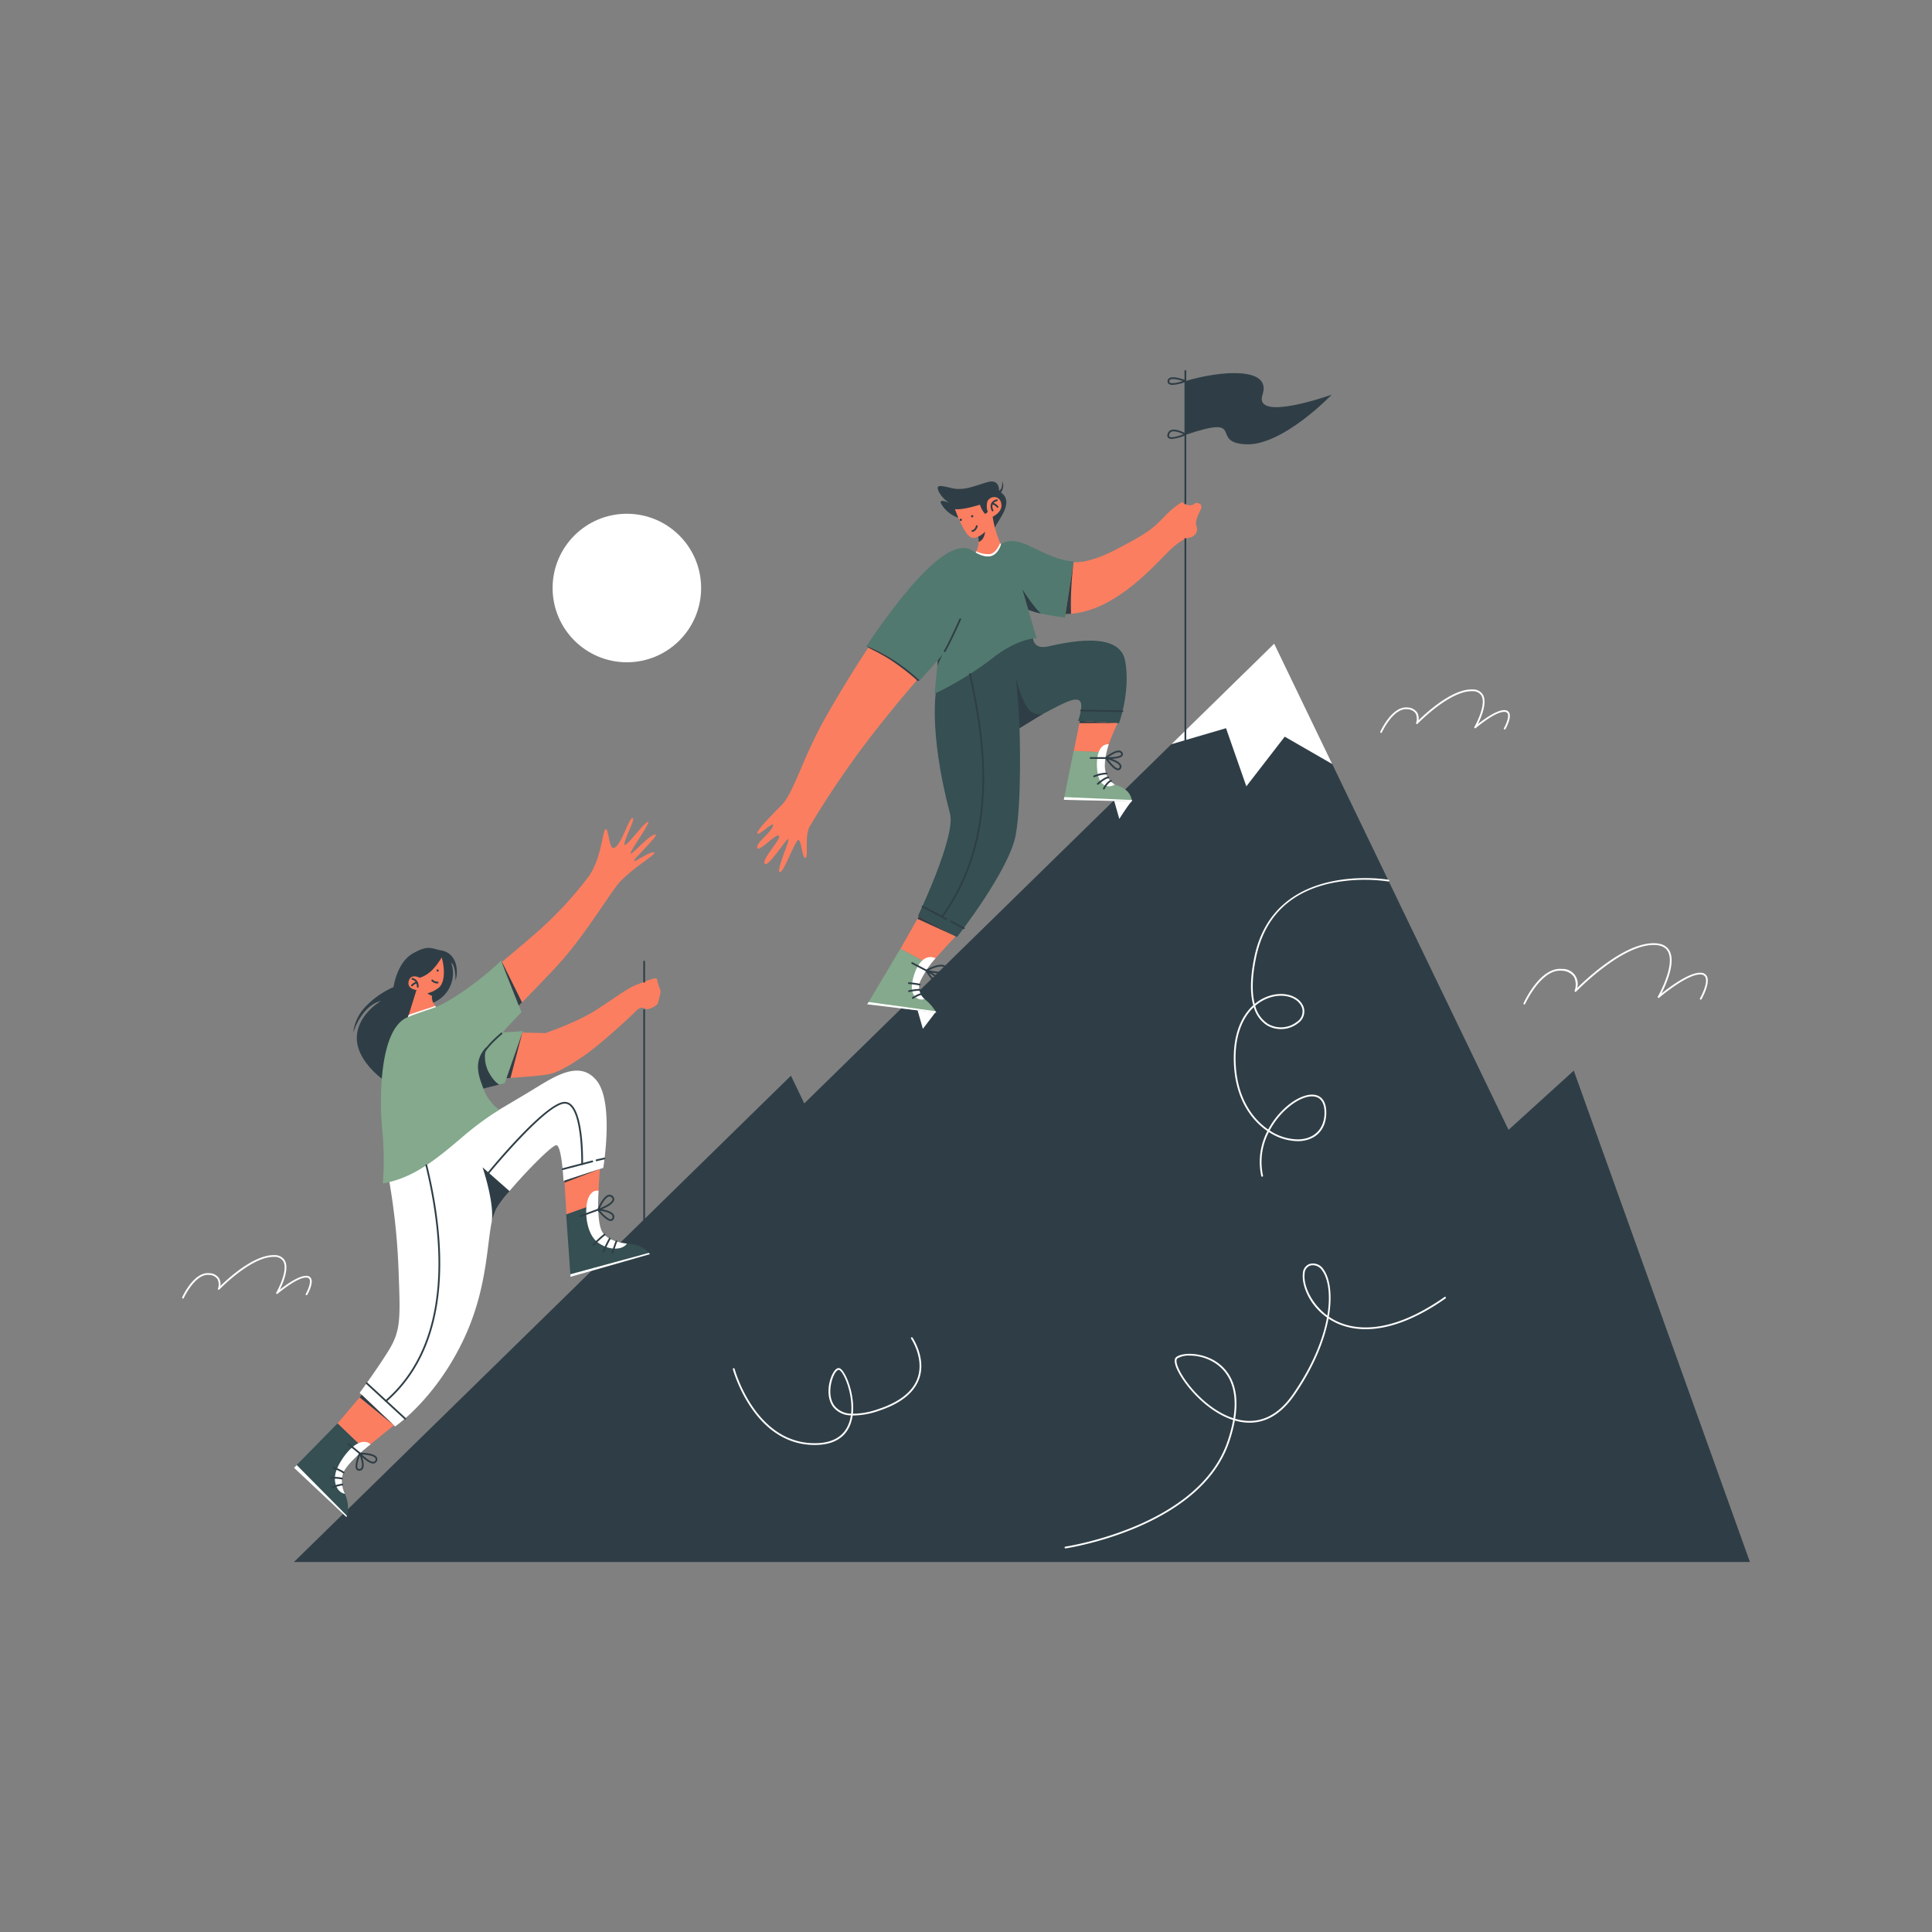 <svg id="SvgjsSvg2448" width="360" height="360" xmlns="http://www.w3.org/2000/svg" version="1.1" xmlns:xlink="http://www.w3.org/1999/xlink" xmlns:svgjs="http://svgjs.com/svgjs"><rect width="100%" height="100%" fill="#808080" stroke="none"/><defs id="SvgjsDefs2449"></defs><g id="SvgjsG2450" transform="matrix(1,0,0,1,0,0)"><svg xmlns="http://www.w3.org/2000/svg" viewBox="0 0 550 400" width="360" height="360"><path fill="#2f3e46" fill-rule="evenodd" d="m448.022 229.785-18.575 16.86-66.71-138.43-133.773 130.894-3.799-7.882-141.474 138.43h414.474l-50.143-139.872z" class="color0a0909 svgShape"></path><path fill="#ffffff" fill-rule="evenodd" d="m322.266 153.13-5.145-.353 1.526 5.344s3.38-5.322 3.619-4.992ZM266.407 213.048l-5.211-.503 1.527 5.344 3.684-4.841z" class="colorfff svgShape"></path><path fill="#ffffff" d="M303.326 365.793a.25.25 0 0 1-.036-.498c.379-.054 37.928-5.74 46.139-29.903a42.069 42.069 0 0 0 1.62-6.147c-8.599-2.742-15.59-12.095-16.514-15.954-.23-.963-.121-1.624.325-1.967 1.852-1.422 7.61-1.375 11.775 1.607 3.288 2.357 6.45 6.978 4.98 15.965q.763.221 1.54.368c5.763 1.08 10.798-1.417 14.948-7.423 5.627-8.14 8.554-15.669 9.664-21.766-5.302-3.753-7.229-9.448-6.865-12.517a2.922 2.922 0 0 1 1.832-2.712 3.535 3.535 0 0 1 4.06 1.547c1.763 2.395 2.58 7.167 1.503 13.438q.433.3.893.575c4.677 2.799 15.059 5.71 32.042-6.18a.25.25 0 0 1 .288.41c-17.216 12.053-27.805 9.059-32.586 6.2a18.8 18.8 0 0 1-.735-.464c-1.146 6.141-4.089 13.658-9.684 21.755-4.274 6.181-9.475 8.746-15.452 7.628q-.773-.145-1.533-.364a42.456 42.456 0 0 1-1.629 6.161c-8.31 24.454-46.158 30.183-46.539 30.238a.241.241 0 0 1-.036.002Zm35.388-54.888a6.32 6.32 0 0 0-3.549.815c-.268.205-.318.722-.144 1.453.902 3.763 7.716 12.874 16.112 15.576 1.4-8.694-1.63-13.147-4.79-15.41a13.344 13.344 0 0 0-7.63-2.434Zm35.089-25.729a3.091 3.091 0 0 0-.92.147 2.463 2.463 0 0 0-1.485 2.294c-.395 3.337 1.957 8.577 6.465 11.905.997-5.994.215-10.542-1.471-12.832a3.219 3.219 0 0 0-2.59-1.514ZM231.937 336.351c-.116 0-.23 0-.347-.003-17.134-.28-22.896-21.335-22.952-21.548a.25.25 0 0 1 .178-.304.247.247 0 0 1 .305.177c.056.21 5.724 20.902 22.477 21.175 7.762.152 10.077-4.184 10.63-7.918a6.557 6.557 0 0 1-5.029-2.382c-2.224-2.909-1.322-7.763.153-10.007.534-.812 1.086-1.173 1.588-1.046 1.618.403 4.47 7.207 3.851 12.965a21.787 21.787 0 0 0 7.153-1.286c6.168-2.02 9.973-5.047 11.309-8.995 1.871-5.531-1.84-11.032-1.878-11.087a.25.25 0 1 1 .412-.283c.04.057 3.89 5.756 1.94 11.526-1.387 4.108-5.3 7.242-11.626 9.314a22.075 22.075 0 0 1-7.372 1.307c-.56 3.887-2.91 8.395-10.792 8.395Zm6.81-21.38c-.262 0-.628.314-.977.846-1.225 1.863-2.33 6.606-.173 9.428a6.135 6.135 0 0 0 4.694 2.192c.63-5.715-2.183-12.136-3.472-12.458a.296.296 0 0 0-.072-.008ZM359.309 259.988a.25.25 0 0 1-.244-.194 18.837 18.837 0 0 1 1.737-12.803c-4.661-3.165-8.763-9.028-9.457-17.988-.693-8.923 1.916-14.65 5.435-17.837-.83-3.004-1.01-7.383.325-13.76 5.742-27.413 37.866-22.02 38.193-21.961a.25.25 0 0 1-.088.492 47.27 47.27 0 0 0-16.707.574c-11.508 2.64-18.543 9.705-20.907 20.997-1.287 6.146-1.156 10.381-.4 13.297a12.212 12.212 0 0 1 5.176-2.582c4.009-.874 7.679.58 8.742 3.46a4.039 4.039 0 0 1-1.539 4.559 7.898 7.898 0 0 1-8.848.673 8.981 8.981 0 0 1-3.788-5.214c-3.326 3.127-5.762 8.674-5.096 17.263.68 8.755 4.663 14.487 9.188 17.583a22.735 22.735 0 0 1 5.921-7.117c3.193-2.503 6.425-3.423 8.438-2.401 1.047.531 2.272 1.842 2.169 5.072-.152 4.68-3.193 7.652-7.937 7.76a15.355 15.355 0 0 1-8.402-2.594 18.344 18.344 0 0 0-1.668 12.414.25.25 0 0 1-.187.3.235.235 0 0 1-.056.007Zm2.14-13.163a14.831 14.831 0 0 0 8.161 2.536c4.453-.1 7.307-2.889 7.449-7.275.076-2.35-.58-3.944-1.896-4.61-1.839-.933-4.865-.033-7.902 2.348a22.225 22.225 0 0 0-5.813 7Zm-4.105-35.489a8.587 8.587 0 0 0 3.641 5.15 7.378 7.378 0 0 0 8.272-.63 3.519 3.519 0 0 0 1.388-4c-.976-2.645-4.408-3.968-8.166-3.145a11.725 11.725 0 0 0-5.135 2.625Z" class="colorfff svgShape"></path><path fill="#ffffff" fill-rule="evenodd" d="m333.457 136.864 15.565-4.561 5.786 16.554 10.929-14.141 13.528 7.797-16.528-34.298-29.28 28.649z" class="colorfff svgShape"></path><path fill="#ffffff" d="M433.946 210.958a.246.246 0 0 1-.103-.022.25.25 0 0 1-.124-.331c.185-.41 4.499-9.786 10.353-9.786.17 0 .34.008.512.023a4.263 4.263 0 0 1 4.401 5.435c2.81-2.795 13.772-13.068 22.143-12.757 2.009.08 3.401.796 4.138 2.128 1.85 3.346-.973 9.632-2.283 12.197 2.288-1.835 7.97-6.103 11.203-5.922a1.927 1.927 0 0 1 1.712.954c1.079 1.987-1.404 6.394-1.51 6.581a.25.25 0 1 1-.435-.248c.026-.043 2.453-4.351 1.506-6.094a1.439 1.439 0 0 0-1.303-.693c-3.805-.25-11.747 6.541-11.828 6.609a.25.25 0 0 1-.379-.314c.05-.089 5.054-8.894 2.88-12.828-.647-1.169-1.9-1.798-3.72-1.87a9.533 9.533 0 0 0-.376-.008c-9.236 0-21.92 13.148-22.05 13.282a.25.25 0 0 1-.414-.26 5.067 5.067 0 0 0-.193-3.94 4.376 4.376 0 0 0-3.539-1.754 4.78 4.78 0 0 0-.456-.021c-5.543 0-9.863 9.395-9.907 9.493a.25.25 0 0 1-.228.146ZM393.173 133.64a.25.25 0 0 1-.228-.354c.131-.29 3.171-6.9 7.322-6.9.12 0 .242.005.364.017a3.458 3.458 0 0 1 2.8 1.427 3.367 3.367 0 0 1 .385 2.24c2.205-2.166 9.663-9.045 15.403-8.796a3.253 3.253 0 0 1 2.96 1.53c1.244 2.25-.478 6.35-1.445 8.31 1.71-1.347 5.305-3.957 7.482-3.957.05 0 .1 0 .15.004a1.418 1.418 0 0 1 1.26.707c.763 1.403-.868 4.35-1.057 4.682a.255.255 0 0 1-.341.094.252.252 0 0 1-.094-.342c.474-.834 1.588-3.214 1.053-4.196a.938.938 0 0 0-.85-.445c-2.617-.18-8.176 4.563-8.233 4.61a.25.25 0 0 1-.378-.314c.035-.062 3.52-6.193 2.016-8.912a2.792 2.792 0 0 0-2.543-1.271 5.748 5.748 0 0 0-.26-.005c-6.437 0-15.3 9.187-15.39 9.28a.25.25 0 0 1-.415-.26 3.473 3.473 0 0 0-.13-2.697 2.997 2.997 0 0 0-2.42-1.191c-3.993-.379-7.151 6.521-7.184 6.592a.25.25 0 0 1-.227.146ZM52.085 294.681a.25.25 0 0 1-.228-.353c.135-.297 3.323-7.298 7.686-6.882a3.459 3.459 0 0 1 2.8 1.427 3.36 3.36 0 0 1 .386 2.239c2.17-2.131 9.412-8.8 15.119-8.8.095 0 .189.001.283.005a3.25 3.25 0 0 1 2.96 1.53c1.244 2.248-.477 6.349-1.445 8.309 1.751-1.378 5.456-4.069 7.632-3.953a1.42 1.42 0 0 1 1.262.707c.762 1.403-.87 4.351-1.059 4.683a.25.25 0 0 1-.435-.248c.474-.834 1.589-3.214 1.055-4.197a.94.94 0 0 0-.852-.445c-2.646-.159-8.175 4.562-8.231 4.61a.25.25 0 0 1-.38-.313c.036-.063 3.52-6.194 2.016-8.912a2.788 2.788 0 0 0-2.543-1.271 5.792 5.792 0 0 0-.26-.005c-6.436 0-15.3 9.186-15.39 9.28a.25.25 0 0 1-.414-.261 3.473 3.473 0 0 0-.13-2.695 2.995 2.995 0 0 0-2.421-1.192c-3.965-.388-7.151 6.52-7.184 6.59a.25.25 0 0 1-.227.147Z" class="colorfff svgShape"></path><g fill="#2f3e46" class="color000 svgShape"><path fill="#2f3e46" fill-rule="evenodd" d="M283.102 75.42c1.017-2.37 5.762-7.458 1.869-10.207 0 0 1.23-1.804.278-3.146 0 0 .407 1.87-.856 2.677 0 0 .302-3.465-3.23-2.501-3.533.964-6.59 2.576-10.263 1.702s-4.449-.915-3.685.943a8.408 8.408 0 0 0 2.929 3.22s-3.392-1.482-2.042.58a8.799 8.799 0 0 0 5.898 4c2.722.567 8.085 5.103 9.102 2.732Z" class="color090909 svgShape"></path><path fill="#fb7e60" fill-rule="evenodd" d="M282.93 66.51a2.198 2.198 0 0 0-1.836 1.225 5.108 5.108 0 0 0 .12 3.051l-.771.53a6.735 6.735 0 0 1-1.467-2.647s-4.968 1.61-7.117 1.262c0 0 2.592 7.53 4.793 8.127a2.615 2.615 0 0 0 1.794-.263 6.422 6.422 0 0 1-.683 4.505c5.597 4.06 7.175-2.23 7.175-2.23a31.638 31.638 0 0 1-2.35-7.961c.446-.226 3.09-1.637 2.392-3.98a1.963 1.963 0 0 0-2.05-1.619ZM305.613 85.005s3.787.72 11.913-3.478c9.597-4.96 10.537-6.026 13.905-9.382a24.22 24.22 0 0 1 5.079-4.219s2.107 1.936 3.884.197c0 0 2.39.063 1.394 2.008-.997 1.945-1.579 3.606-1.213 4.531a2.361 2.361 0 0 1-.823 2.905c-1.126.898-2.155-.145-6.319 3.685-4.163 3.83-16.297 18.67-30.182 18.511ZM247.35 109.117s-5.67 8.427-12.181 19.842-9.194 21.68-12.564 25.128-7.297 7.352-7.013 8.21 5.287-4.22 4.407-2.039-4.74 4.588-4.427 6.092 5.458-4.29 6.174-3.4c.717.89-4.94 6.62-4.05 7.904.888 1.284 6.224-7.238 6.718-6.99s-3.508 9.065-2.445 9.435c1.062.371 4.52-9.436 5.36-9.189s1.037 5.336 1.977 5.09-.361-5.95 1.195-8.921a265.585 265.585 0 0 1 18.387-26.872c8.222-10.478 12.56-15.178 12.56-15.178s-7.298-7.017-14.099-9.112ZM261.605 185.823l10.434 5.744s-4.621 4.915-7.287 8.055l-8.415-4.535Z" class="colorfb7e60 svgShape"></path><path fill="#354f52" fill-rule="evenodd" d="M266.622 120.695s-2.571 11.644 3.833 35.972c1.701 6.463-9.13 29.073-9.13 29.073l11.105 6.031s14.96-19.08 16.746-29.194c1.783-10.113 1.065-30.246 1.065-30.246s1.174-1.155 7.01-4.273c5.836-3.117 8.764-4.612 10.076-3.584s-.403 5.756-.403 5.756l11.633.665s3.336-8.91 1.761-17.73c-1.573-8.823-16.948-5.245-21.968-4.137-5.019 1.107-4.266-3.488-4.266-3.488s-4.24-.482-9.55 3.771-13.056 8.708-17.912 11.384Z" class="color464c7d svgShape"></path><path fill="#fb7e60" fill-rule="evenodd" d="m307.404 130.238 10.744.612s-2.685 5.75-3.205 8.344l-9.246-.397Z" class="colorfb7e60 svgShape"></path><path fill="#2f3e46" fill-rule="evenodd" d="M278.444 77.805a6.982 6.982 0 0 0 1.98-1.42s-.107 2.308-1.808 2.877c0 0-.008-.466-.044-.833a3 3 0 0 0-.128-.624Z" class="color090909 svgShape"></path><path fill="#52796f" fill-rule="evenodd" d="M246.647 108.97a181.672 181.672 0 0 1 12.028-16.239c5.98-6.959 13.537-14.316 18.416-10.82 0 0 3.237 1.99 5.184 1.276a5.074 5.074 0 0 0 2.639-3.13s2.154-2.576 8.28.42c6.13 2.997 9.251 4.19 12.457 4.34l-2.487 15.981s-6.844-.739-10.423-2.211l2.346 8.09s-5.36-.03-12.71 5.822a91.771 91.771 0 0 1-16.317 9.987l.923-9.523-5.156 5.757s-8.726-7.781-15.18-9.75Z" class="colorfeb824 svgShape"></path><path fill="#84a98c" fill-rule="evenodd" d="m305.637 138.758 9.314.428a36.086 36.086 0 0 0-.574 6.683c.153 3.39 6.914 1.425 7.908 7.263l-19.447-.44ZM256.307 195.082l8.493 4.542s-3.412 4.521-3.602 6.61c-.241 2.65 2.865 2.652 5.334 7.03l-19.624-2.375Z" class="color6696f8 svgShape"></path><path fill="#ffffff" fill-rule="evenodd" d="M317.365 148.34c-1.726 1.128-4.266.552-4.876-3.132-.61-3.682-.096-8.461 3.158-8.342 0 0-1.755 5.123-.892 7.902a5.684 5.684 0 0 0 2.61 3.572ZM302.856 152.688l19.41.442a2.399 2.399 0 0 0-.062-.389l-19.214-.828ZM263.182 209.4c-1.706.607-3.815-.755-3.583-3.85.233-3.093 2.436-9.633 6.742-7.76a26.248 26.248 0 0 0-4.015 5.886 4.504 4.504 0 0 0 .856 5.724ZM246.881 210.895l19.649 2.386s-.12-.233-.22-.413l-19.023-2.612ZM277.755 82.269l.184-.311a7.645 7.645 0 0 0 3.916.782c1.776-.296 2.875-3.145 2.875-3.145l.217.448s-.743 2.703-2.816 3.25c-2.072.545-4.376-1.024-4.376-1.024Z" class="colorfff svgShape"></path><path fill="#2f3e46" fill-rule="evenodd" d="M292.759 98.601c-.461-1.587-1.706-5.808-1.706-5.808s3.445 5.363 5.303 6.871c0 0-1-.209-1.938-.491-.938-.284-1.66-.572-1.66-.572ZM305.621 84.997s-.506 4.018-.682 8.232c-.175 4.215-.025 6.482-.025 6.482a9.598 9.598 0 0 1-1.588.073ZM266.975 112.98c.617-.706 1.316-1.699 1.316-1.699l-1.46 3.284ZM246.697 108.984c.58.616 3.115 1.478 7.047 4.023a68.938 68.938 0 0 1 7.314 5.641l-.18.214s.652-.08.948-.153a54.647 54.647 0 0 0-7.785-6.025c-4.933-3.094-7.344-3.7-7.344-3.7ZM290.252 132.303c-.162-5.852-1.046-14.341-1.046-14.341s1.414 6.006 3.347 8.57a3.958 3.958 0 0 0 4.383 1.683ZM318.156 130.846l-10.755-.62-.12.631ZM272.041 191.553l-10.86-4.978.404-.71Z" class="color090909 svgShape"></path><path fill="#2f3e46" d="M319.525 127.704h-.004l-11.775-.181a.25.25 0 0 1 .004-.5h.004l11.775.18a.25.25 0 0 1-.004.5ZM269.36 186.891a.25.25 0 0 1-.117-.03l-6.728-3.562a.25.25 0 0 1-.104-.338.253.253 0 0 1 .338-.103l6.729 3.562a.25.25 0 0 1-.118.471ZM274.404 189.51a.252.252 0 0 1-.117-.03l-3.615-1.917a.25.25 0 1 1 .234-.441l3.615 1.917a.25.25 0 0 1-.117.47ZM267.58 205.556c-.016 0-.032 0-.049-.002-1.358-.076-3.78-3.685-4.053-4.097l-.01-.017-3.907-2.053a.25.25 0 1 1 .233-.443l3.93 2.065c.63-.342 3.48-1.811 5.01-1.246a1.431 1.431 0 0 1 .884.899.93.93 0 0 1-.139 1.005c-.64.7-2.696.49-4.209.218 1.26.752 2.866 1.863 3.045 2.735a.765.765 0 0 1-.162.667.724.724 0 0 1-.573.27Zm-3.121-3.563c1.01 1.394 2.407 3.023 3.1 3.062a.222.222 0 0 0 .211-.089.269.269 0 0 0 .055-.246c-.144-.703-1.885-1.89-3.366-2.727Zm-.028-.786c1.772.391 4.16.692 4.68.122.066-.073.142-.204.036-.5a.94.94 0 0 0-.587-.597c-1.088-.401-3.13.48-4.13.976ZM261.808 205.537a.251.251 0 0 1-.07-.01 27.62 27.62 0 0 0-3.017-.397.25.25 0 0 1-.228-.27.24.24 0 0 1 .27-.228 27.286 27.286 0 0 1 3.115.414.25.25 0 0 1-.07.49ZM258.782 207.417a.25.25 0 0 1-.049-.496 14.82 14.82 0 0 1 3.159-.386.25.25 0 0 1 .185.3.245.245 0 0 1-.3.186 15.471 15.471 0 0 0-2.946.39.278.278 0 0 1-.049.006ZM259.858 209.342a.25.25 0 0 1-.127-.465c1.425-.842 2.298-1.199 2.598-1.055a.25.25 0 1 1-.217.451h-.005a10.332 10.332 0 0 0-2.122 1.034.24.24 0 0 1-.127.035ZM318.302 144.271c-1.252 0-3.102-2.559-3.559-3.22l-4.271-.013a.25.25 0 0 1 0-.5h.002l4.243.012c.486-.394 2.71-2.124 4.05-1.863a1.104 1.104 0 0 1 .784.584.815.815 0 0 1 .007.86c-.399.632-1.815.843-2.998.905 1.047.386 2.28.989 2.609 1.763a1.057 1.057 0 0 1-.072.982.894.894 0 0 1-.767.49Zm-2.837-3.07c.862 1.166 2.132 2.57 2.833 2.57h.016a.397.397 0 0 0 .351-.242.558.558 0 0 0 .044-.534c-.33-.777-2.113-1.455-3.244-1.793Zm.063-.643h.051c1.406 0 3.227-.17 3.556-.693.042-.067.076-.167-.026-.36a.598.598 0 0 0-.44-.328c-.8-.16-2.24.727-3.14 1.381ZM311.466 146.265a.25.25 0 0 1-.096-.481 9.902 9.902 0 0 1 3.671-.827.249.249 0 0 1 .21.284.244.244 0 0 1-.282.21 9.868 9.868 0 0 0-3.407.796.253.253 0 0 1-.096.018ZM312.523 148.4a.25.25 0 0 1-.166-.437c.221-.194 2.156-1.88 3.127-1.88l.036.002a.25.25 0 0 1 .239.261.246.246 0 0 1-.262.239l-.02-.001c-.584 0-2.014 1.07-2.788 1.754a.251.251 0 0 1-.166.063ZM314.241 149.753a.246.246 0 0 1-.115-.028.25.25 0 0 1-.106-.337c.109-.21 1.1-2.07 2.198-2.323a.246.246 0 0 1 .299.187.249.249 0 0 1-.188.3c-.74.17-1.598 1.55-1.866 2.067a.249.249 0 0 1-.222.134ZM268.936 110.652a.25.25 0 0 1-.217-.374c1.667-2.917 4.388-9.045 4.416-9.107a.25.25 0 1 1 .457.203c-.028.062-2.76 6.213-4.44 9.152a.248.248 0 0 1-.216.126ZM276.842 76.403a.25.25 0 0 1-.02-.5c.034-.003.679-.086 1.018-1.21a.245.245 0 0 1 .311-.166.25.25 0 0 1 .167.311c-.446 1.48-1.419 1.562-1.46 1.564ZM282.57 70.57a.25.25 0 0 1-.218-.127 2.635 2.635 0 0 1-.212-2.076 2.18 2.18 0 0 1 1.575-1.186.25.25 0 0 1 .129.483 1.716 1.716 0 0 0-1.243.897 2.154 2.154 0 0 0 .186 1.638.25.25 0 0 1-.218.372Z" class="color090909 svgShape"></path><path fill="#2f3e46" d="M283.98 69.55a.248.248 0 0 1-.203-.104 2.449 2.449 0 0 0-1.31-.867.25.25 0 0 1 .108-.489 2.921 2.921 0 0 1 1.61 1.066.25.25 0 0 1-.205.394Z" class="color090909 svgShape"></path><path fill="#2f3e46" fill-rule="evenodd" d="M337.451 33.486c9.964-3 24.643-4.178 21.964 3.858s19.714 0 19.714 0-14.035 14.678-24.535 14.142.643-8.678-17.143-2.678Z" class="color090909 svgShape"></path><path fill="#2f3e46" d="M337.451 68.568a.25.25 0 0 1-.25-.25V30.593a.25.25 0 0 1 .5 0v37.725a.25.25 0 0 1-.25.25ZM337.451 142.762a.25.25 0 0 1-.25-.25V78.42a.25.25 0 0 1 .5 0v64.093a.25.25 0 0 1-.25.25Z" class="color0a0909 svgShape"></path><path fill="#2f3e46" d="M333.599 49.965a1.502 1.502 0 0 1-.973-.265 1.023 1.023 0 0 1-.242-1.13 1.572 1.572 0 0 1 .93-1.124c1.508-.624 4.152.907 4.263.973a.25.25 0 0 1-.023.444 12.457 12.457 0 0 1-3.955 1.102Zm.57-2.173a1.74 1.74 0 0 0-.663.116 1.079 1.079 0 0 0-.638.79c-.118.45.031.578.081.62.53.452 2.52-.136 3.923-.708a6.948 6.948 0 0 0-2.703-.818Z" class="color0a0909 svgShape"></path><path fill="#2f3e46" d="M277.076 71.964a.321.321 0 1 1-.322-.321.321.321 0 0 1 .322.321ZM273.848 72.982a.321.321 0 1 1-.321-.321.321.321 0 0 1 .321.321Z" class="color090909 svgShape"></path><path fill="#2f3e46" d="M268.291 186.073a.256.256 0 0 1-.146-.047.252.252 0 0 1-.057-.35c17.326-24.045 10.903-54.224 7.816-68.728a.248.248 0 0 1 .193-.296.245.245 0 0 1 .296.192c3.102 14.575 9.556 44.9-7.899 69.125a.251.251 0 0 1-.203.104Z" class="color202020 svgShape"></path><path fill="#2f3e46" d="M333.822 34.572a1.849 1.849 0 0 1-1.1-.27.893.893 0 0 1-.341-.837 1.035 1.035 0 0 1 .497-.828c1.214-.742 4.318.476 4.667.618a.25.25 0 0 1-.005.465 12.987 12.987 0 0 1-3.718.852Zm.124-1.677a1.575 1.575 0 0 0-.806.169.533.533 0 0 0-.261.444.395.395 0 0 0 .145.396c.545.413 2.343.015 3.69-.423a9.799 9.799 0 0 0-2.768-.586Z" class="color0a0909 svgShape"></path></g><g fill="#2f3e46" class="color000 svgShape"><path fill="#fb7e60" fill-rule="evenodd" d="m142.771 198.941 4.909 12.36s3.196-3.144 10.362-10.737 13.823-18.433 17.376-23.216c3.555-4.783 12.176-9.447 10.714-9.685s-6.369 3.554-5.546 2.186c.822-1.367 7.897-7.937 5.729-7.26-2.17.676-7.124 6.604-6.767 5.204.356-1.4 6.193-9.33 4.824-8.824-1.368.507-6.79 8.246-6.588 6.221.201-2.027 3.34-7.35 2.262-7.31-1.079.038-3.377 8.451-5.466 8.547-1.186.055-1.43-6.238-2.262-5.344-.832.894-1.119 8.326-4.782 13.493a107.18 107.18 0 0 1-14.775 15.885c-4.666 4.092-9.99 8.48-9.99 8.48ZM160.677 261.053l10.093-3.26-.598 9.708-8.908 3.243ZM103.066 321.984l9.097 8.741-8.434 6.84-7.62-7.36Z" class="colorfb7e60 svgShape"></path><path fill="#2f3e46" fill-rule="evenodd" d="M125.674 195.579c4.23.755 4.985 5.592 3.992 8.559 0 0 .154-4.113-1.23-5.15a9.1 9.1 0 0 1-5.054 11.43c-7.907 3.844-14.647 21.684-14.647 21.684s-7.37-5.295-7.15-11.85c.218-6.555 6.856-10.282 6.856-10.282s-4.982.642-7.9 9.001a12.953 12.953 0 0 1 3.837-7.728 24.696 24.696 0 0 1 7.658-5.247s.929-6.943 5.433-9.537c4.506-2.595 5.364-1.388 8.205-.88Z" class="color090909 svgShape"></path><path fill="#ffffff" fill-rule="evenodd" d="M110.855 261.486a188.257 188.257 0 0 1 2.627 25.712c.489 13.473.663 16.72-3.116 22.705-3.78 5.985-7.98 11.601-7.98 11.601l10.094 9.576s11.56-7.8 19.628-25.038c8.068-17.236 6.055-32.14 9.246-37.17 3.192-5.029 15.429-17.856 17.001-17.856s2.065 10.168 2.065 10.168l11.313-3.709s3.163-18.724-1.922-24.902c-5.086-6.178-12.49-.745-19.36 3.384s-12.278 7.179-15.39 9.426-24.638 13.67-24.206 16.103Z" class="colorfff svgShape"></path><path fill="#fb7e60" fill-rule="evenodd" d="M125.745 197.548c.898 3.164 1.055 7.46-1.165 8.887-3.569 2.296-.126 5.577-.126 5.577s-4.438 3.661-8.293 2.53l2.402-7.705s-2.818-.255-2.198-2.557c.62-2.292 3.137-.929 3.137-.929a8.929 8.929 0 0 0 3.733-2.404 20.005 20.005 0 0 0 2.51-3.4Z" class="colorfb7e60 svgShape"></path><path fill="#84a98c" fill-rule="evenodd" d="m142.714 198.436 5.751 14.74a136.023 136.023 0 0 0-9.137 10.134c-4.143 5.186-2.314 11.433-.361 14.274 1.952 2.84 3.236 3.284 3.236 3.284a89.181 89.181 0 0 0-11.17 8.336c-7.04 5.94-13.24 11.087-22.041 12.714a89.424 89.424 0 0 0-.203-15.534c-.85-8.965-.71-28.5 7.214-31.79 7.926-3.29 6.855-1.83 12.548-5.226a90.97 90.97 0 0 0 14.163-10.932Z" class="color1934be svgShape"></path><path fill="#354f52" fill-rule="evenodd" d="m161.174 270.727 8.999-3.224s-.31 6.118 1.859 9.638c2.04 3.312 9.246-.086 12.978 4.888l-22.59 6.462ZM96.082 330.217l7.676 7.358s-6.127 5.277-6.748 8.162c-.62 2.885 3.354 5.709 1.612 11.144l-14.951-14.016Z" class="color464c7d svgShape"></path><path fill="#2f3e46" fill-rule="evenodd" d="M124.341 206.604a8.55 8.55 0 0 1-2.681 1.164s1.148.9 1.808.732 2.13-2.754.873-1.896ZM142.893 198.854c.754 1.426 5.712 11.496 5.712 11.496l-.91.915s-5.557-13.838-4.802-12.411Z" class="color090909 svgShape"></path><path fill="#ffffff" fill-rule="evenodd" d="m116.092 214.562.263-.656s1.733-.636 3.868-1.312c2.134-.678 3.692-1.227 3.692-1.227l.214.297s-2.273.83-4.286 1.486c-2.013.653-3.751 1.412-3.751 1.412Z" class="colorfff svgShape"></path><path fill="#2f3e46" fill-rule="evenodd" d="M140.014 272.669c.693-5.596-2.639-15.352-2.639-15.352l7.704 6.797a34.596 34.596 0 0 0-3.783 4.94 20.04 20.04 0 0 0-1.282 3.615ZM170.77 257.797l-10.051 3.882-.042-.573ZM112.13 330.75l-9.748-7.942.597-.735Z" class="color090909 svgShape"></path><path fill="#84a98c" fill-rule="evenodd" d="M141.732 218.898c3.095.024 7.136-.374 7.136-.374l-5.16 14.804-6.524 1.69s-2.45-5.569-.2-9.138 1.653-7.005 4.748-6.982Z" class="color1934be svgShape"></path><path fill="#fb7e60" fill-rule="evenodd" d="m148.717 218.95 6.545.149s9.067-3.097 14.392-6.54c5.325-3.446 9.15-6.346 11.62-7.243 2.47-.897 5.522-2.336 5.772-1.58a15.723 15.723 0 0 0 .924 3.032c.36.392-.594 3.207-.642 3.773s-2.158 1.722-3.073 1.759c-.917.037-1.428-1.268-3.18.504-1.752 1.771-10.176 9.555-14.627 12.605-4.45 3.05-7.587 4.877-10.324 5.418-2.735.54-11.932 1.111-11.932 1.111Z" class="colorfb7e60 svgShape"></path><path fill="#2f3e46" fill-rule="evenodd" d="m148.72 218.928-3.4 12.94-1.137.07ZM137.615 234.915c-.98-2.762-3.32-7.64.867-11.86a9.394 9.394 0 0 0 .379 6.628c1.577 3.291 3.278 4.073 3.278 4.073Z" class="color090909 svgShape"></path><path fill="#ffffff" fill-rule="evenodd" d="M178.455 279.017c-.783 1.46-4.33 2.403-8.078-.177-3.747-2.578-4.02-9.768-2.951-12.607 1.067-2.838 2.979-2.233 2.979-2.233s-.62 8.29.92 11.446 7.13 3.571 7.13 3.571ZM185.01 282.028a3.688 3.688 0 0 0-.288-.356l-22.355 6.083.04.741ZM83.69 342.858l.792-.783 14.257 14.413a2.898 2.898 0 0 1-.117.392ZM98.213 350.258c-2.256-.384-3.53-3.268-2.532-6.443.995-3.175 6.103-10.613 9.837-7.666 0 0-6.786 5.311-7.889 8.375a7.861 7.861 0 0 0 .584 5.734Z" class="colorfff svgShape"></path><path fill="#2f3e46" d="M137.787 224.877a.25.25 0 0 1-.223-.364c1.157-2.255 4.91-5.372 5.069-5.503a.25.25 0 0 1 .318.385c-.038.032-3.833 3.183-4.941 5.347a.251.251 0 0 1-.223.135ZM160.215 258.076a.25.25 0 0 1-.064-.493l8.398-2.203a.254.254 0 0 1 .305.18.251.251 0 0 1-.178.305l-8.398 2.203a.289.289 0 0 1-.063.008ZM169.82 255.56a.25.25 0 0 1-.055-.494l2.224-.508a.255.255 0 0 1 .3.189.251.251 0 0 1-.188.3l-2.225.507a.27.27 0 0 1-.056.006ZM115.339 329.117a.245.245 0 0 1-.17-.067l-10.92-10.064a.25.25 0 1 1 .339-.367l10.92 10.064a.25.25 0 0 1-.17.434ZM102.243 343.692a.916.916 0 0 1-.8-.394c-.68-.99.366-3.68.702-4.483l-3.098-2.523a.25.25 0 0 1 .316-.388l3.162 2.575a.326.326 0 0 1 .034.013.247.247 0 0 1 .086.063c.73.008 3.842.11 4.605 1.26a1.228 1.228 0 0 1-.777 1.805c-1 .184-2.449-.967-3.35-1.8.327 1.034.661 2.544.16 3.338a1.158 1.158 0 0 1-.974.533h-.066Zm.206-4.295c-.5 1.289-.983 3.05-.594 3.62a.432.432 0 0 0 .43.174.652.652 0 0 0 .575-.3c.452-.715-.045-2.487-.41-3.494Zm.61-.33c.869.855 2.473 2.214 3.327 2.06a.617.617 0 0 0 .47-.423.601.601 0 0 0-.023-.612c-.485-.732-2.558-.972-3.774-1.025ZM97.808 344.432a.25.25 0 0 1-.156-.054 10.758 10.758 0 0 0-2.825-1.27.25.25 0 0 1 .139-.48 11.018 11.018 0 0 1 2.997 1.358.25.25 0 0 1-.155.446ZM97.353 346.16a.226.226 0 0 1-.072-.01 10.43 10.43 0 0 0-2.903-.162.25.25 0 1 1-.041-.498 10.656 10.656 0 0 1 3.087.181.25.25 0 0 1-.071.49ZM94.654 348.664a.25.25 0 0 1-.102-.479 10.02 10.02 0 0 1 2.892-.809.233.233 0 0 1 .263.238.25.25 0 0 1-.237.262 9.664 9.664 0 0 0-2.713.766.255.255 0 0 1-.103.022ZM173.883 272.592c-1.27 0-3.237-2.345-3.705-2.926l-4.926 1.805a.25.25 0 0 1-.172-.469l5.045-1.85c.293-.694 1.672-3.767 3.193-4.022a1.315 1.315 0 0 1 1.246.516 1.1 1.1 0 0 1 .27 1.034c-.286 1.088-2.255 2.064-3.464 2.57 1.096.19 2.791.62 3.331 1.512a1.249 1.249 0 0 1 .064 1.186.942.942 0 0 1-.753.636.926.926 0 0 1-.13.008Zm-3.052-2.922c.95 1.122 2.41 2.5 3.113 2.418.1-.013.246-.063.36-.334a.767.767 0 0 0-.03-.733c-.478-.79-2.348-1.2-3.443-1.35Zm2.69-4.056a.732.732 0 0 0-.12.01c-.985.165-2.096 2.153-2.643 3.334 1.223-.48 3.351-1.487 3.593-2.405a.592.592 0 0 0-.164-.577.889.889 0 0 0-.666-.362ZM168.97 279.622a.25.25 0 0 1-.182-.421 27.537 27.537 0 0 1 3.178-2.945.25.25 0 0 1 .283.413 27.701 27.701 0 0 0-3.096 2.874.25.25 0 0 1-.182.079ZM171.821 281.58a.256.256 0 0 1-.092-.017.25.25 0 0 1-.14-.324 29.702 29.702 0 0 1 1.782-3.753.25.25 0 0 1 .426.263 29.843 29.843 0 0 0-1.743 3.673.25.25 0 0 1-.233.159ZM174.354 281.943a.227.227 0 0 1-.07-.01.248.248 0 0 1-.169-.311c.006-.022.63-2.099 1.137-3.351a.25.25 0 0 1 .463.188c-.497 1.23-1.114 3.285-1.121 3.306a.25.25 0 0 1-.24.178ZM118.942 206.16a.25.25 0 0 1-.25-.242c-.054-1.85-1.308-1.992-1.32-1.993a.251.251 0 0 1-.226-.272.243.243 0 0 1 .273-.226c.018.002 1.706.19 1.773 2.476a.25.25 0 0 1-.242.258Z" class="color090909 svgShape"></path><path fill="#2f3e46" d="M117.278 205.785a.25.25 0 0 1-.18-.424 3.041 3.041 0 0 1 1.514-.899.239.239 0 0 1 .27.228.25.25 0 0 1-.227.27 2.59 2.59 0 0 0-1.197.748.248.248 0 0 1-.18.077Z" class="color090909 svgShape"></path><path fill="#2f3e46" d="M183.38 276.712a.25.25 0 0 1-.25-.25v-63.917a.25.25 0 0 1 .5 0v63.917a.25.25 0 0 1-.25.25ZM183.38 204.757a.25.25 0 0 1-.25-.25v-5.757a.25.25 0 0 1 .5 0v5.757a.25.25 0 0 1-.25.25Z" class="color0a0909 svgShape"></path><path fill="#2f3e46" fill-rule="evenodd" d="M124.893 201.286a.308.308 0 1 1-.308-.308.308.308 0 0 1 .308.308Z" class="color0a0909 svgShape"></path><path fill="#2f3e46" d="M124.398 204.974a2.376 2.376 0 0 1-1.52-.688.25.25 0 0 1 .006-.353.253.253 0 0 1 .353.004 1.818 1.818 0 0 0 1.313.527.245.245 0 0 1 .282.212.249.249 0 0 1-.212.283 1.565 1.565 0 0 1-.222.015Z" class="color090909 svgShape"></path><path fill="#2f3e46" d="M109.879 324.084a.25.25 0 0 1-.164-.438c18.928-16.464 16.652-45.447 11.41-66.862a.252.252 0 0 1 .184-.303.248.248 0 0 1 .302.184c5.275 21.55 7.55 50.729-11.568 67.358a.249.249 0 0 1-.164.061ZM139.106 259.094a.25.25 0 0 1-.193-.408c.661-.808 16.253-19.781 21.754-20a2.762 2.762 0 0 1 2.074.86c3.5 3.44 3.245 16.294 3.233 16.84a.25.25 0 0 1-.25.244h-.006a.25.25 0 0 1-.244-.256c.003-.13.262-13.182-3.083-16.472a2.222 2.222 0 0 0-1.704-.716c-5.279.21-21.227 19.62-21.387 19.816a.249.249 0 0 1-.194.092Z" class="color202020 svgShape"></path></g><circle cx="178.455" cy="92.396" r="21.139" fill="#ffffff" class="colorfff svgShape"></circle></svg></g></svg>